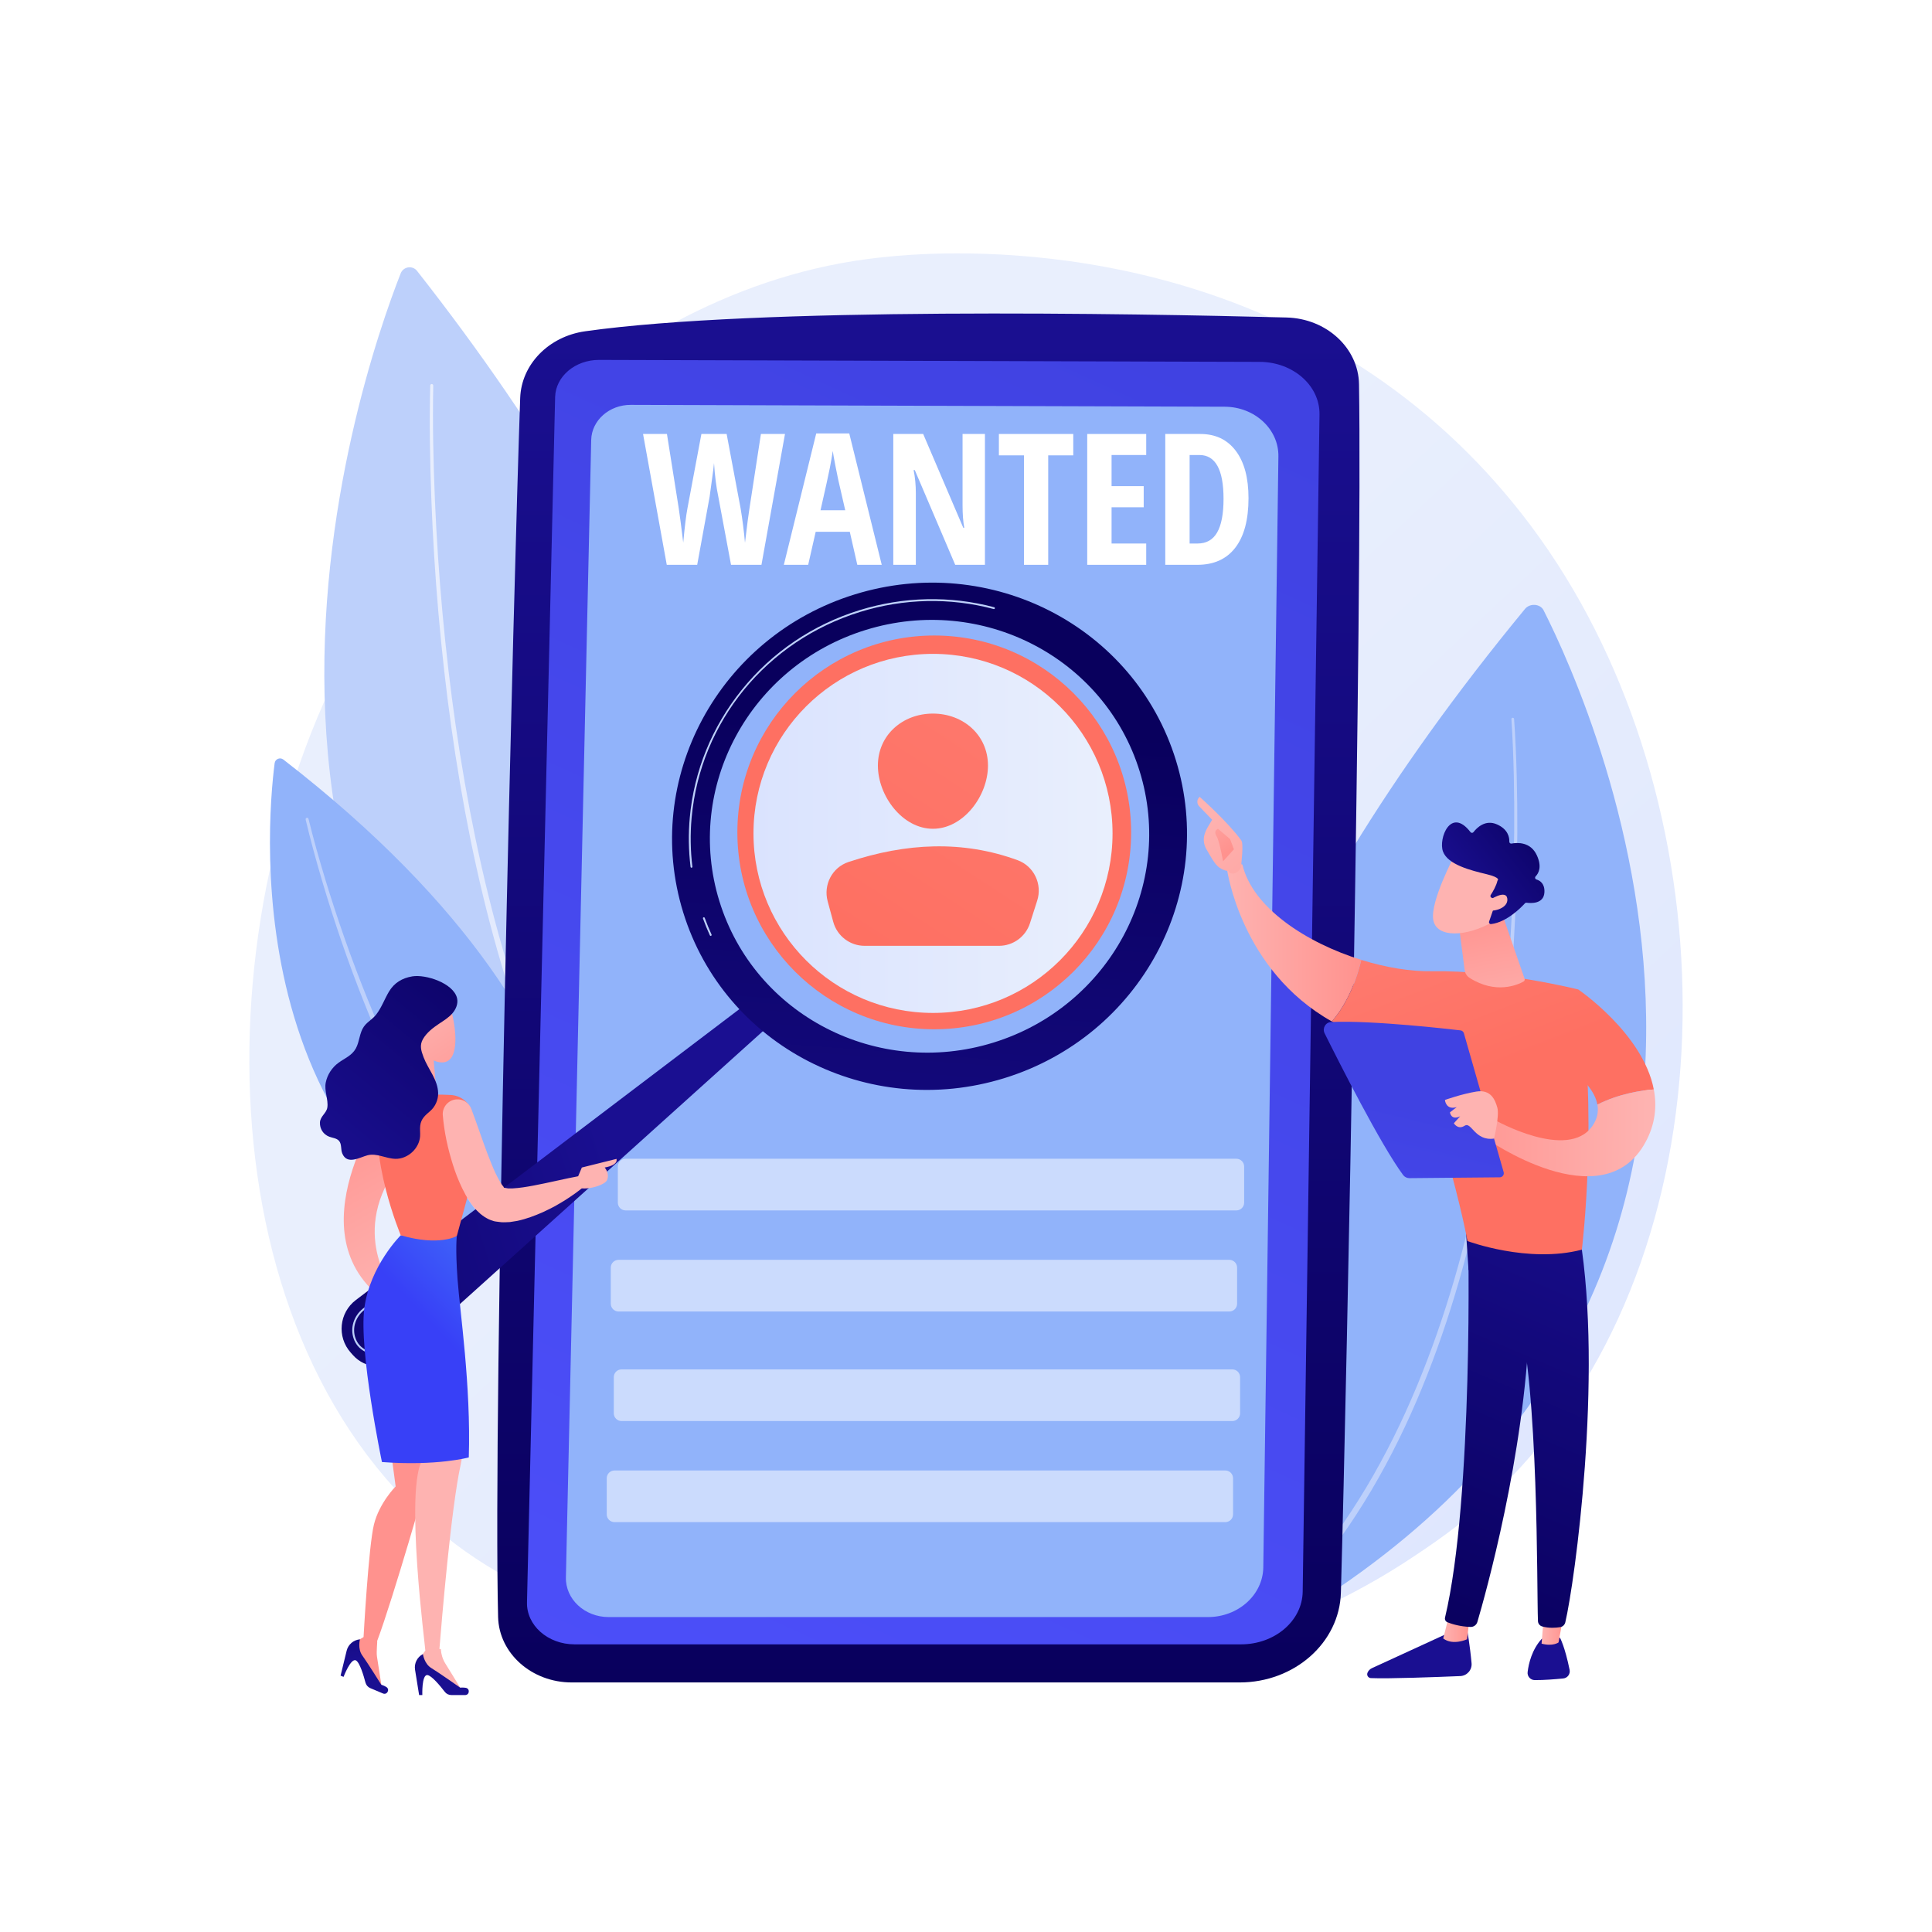 <?xml version="1.0" encoding="utf-8"?>
<!-- Generator: Adobe Illustrator 27.5.0, SVG Export Plug-In . SVG Version: 6.00 Build 0)  -->
<svg version="1.1" xmlns="http://www.w3.org/2000/svg" xmlns:xlink="http://www.w3.org/1999/xlink" x="0px" y="0px"
	 viewBox="0 0 3710 3710" style="enable-background:new 0 0 3710 3710;" xml:space="preserve">
<g id="Background">
	<g>
		<g>
			<rect style="fill:#FFFFFF;" width="3710" height="3710"/>
		</g>
	</g>
</g>
<g id="Illustration">
	<g>
		<linearGradient id="SVGID_1_" gradientUnits="userSpaceOnUse" x1="3482.744" y1="3667.439" x2="1542.038" y2="1601.527">
			<stop  offset="0" style="stop-color:#DAE3FE"/>
			<stop  offset="1" style="stop-color:#E9EFFD"/>
		</linearGradient>
		<path style="fill:url(#SVGID_1_);" d="M2900.049,2838.604c-71.643,73.847-135.746,117.257-184.826,150.028
			c-478.667,319.61-1025.836,227.491-1195.006,196.005c-272.937-50.799-503.333-86.636-701.284-265.477
			c-449.806-406.382-427.928-1254.124-84.221-1779.263c40.753-62.267,383.939-570.975,932.292-642.656
			c13.412-1.753,23.419-2.752,32.184-3.68c84.829-8.982,610.497-56.384,1039.127,302.722
			c61.356,51.404,160.096,144.124,251.66,285.538C3324.773,1598.892,3325.834,2399.721,2900.049,2838.604z"/>
		<g>
			<path style="fill:#91B3FA;" d="M2964.13,1171.886c97.35,192.162,610.614,1331.808-548.309,1972.182
				c0,0-562.827-669.311,512.67-1974.799C2937.899,1157.849,2957.77,1159.332,2964.13,1171.886z"/>
			<path style="fill:#BDD0FB;" d="M2907.493,1380.663c2.625,36.287,4.021,72.54,5.026,108.842c0.958,36.294,1.309,72.6,1.16,108.903
				c-0.281,72.609-2.71,145.208-7.124,217.689c-8.992,144.934-26.014,289.514-54.01,432.139
				c-28.055,142.517-66.911,283.36-122.316,418.008c-27.674,67.286-59.699,132.881-96.77,195.607
				c-18.667,31.276-38.309,62.008-59.601,91.609c-21.325,29.57-43.936,58.222-67.888,85.753c-2.204,2.534-6.045,2.8-8.579,0.595
				c-2.533-2.204-2.801-6.045-0.596-8.579l0.016-0.017l0.037-0.042c23.782-27.118,46.264-55.371,67.494-84.557
				c21.197-29.221,40.783-59.593,59.417-90.529c37.008-62.05,69.077-127.052,96.854-193.827
				c55.617-133.624,94.903-273.745,123.44-415.706c28.483-142.071,46.054-286.262,55.611-430.892
				c4.696-72.33,7.414-144.798,7.986-217.289c0.296-36.244,0.089-72.493-0.72-108.729c-0.856-36.22-2.109-72.49-4.574-108.577
				l-0.003-0.041c-0.097-1.42,0.975-2.649,2.394-2.745C2906.168,1378.182,2907.396,1379.244,2907.493,1380.663z"/>
		</g>
		<g>
			<g>
				<path style="fill:#BDD0FB;" d="M769.411,524.951C690.1,726.859,276.537,1920.698,1327.108,2510.009
					c0,0,474.586-715.861-526.2-1989.74C792.152,509.124,774.593,511.759,769.411,524.951z"/>
				
					<linearGradient id="SVGID_00000162350210609510532250000008638318464661306761_" gradientUnits="userSpaceOnUse" x1="1751.755" y1="2761.74" x2="486.253" y2="649.717" gradientTransform="matrix(0.997 0.078 -0.078 0.997 210.305 136.724)">
					<stop  offset="0" style="stop-color:#DAE3FE"/>
					<stop  offset="1" style="stop-color:#E9EFFD"/>
				</linearGradient>
				<path style="fill:url(#SVGID_00000162350210609510532250000008638318464661306761_);" d="M831.975,740.469
					c-1.455,72.799,0.128,145.777,3.153,218.596c3.087,72.837,7.933,145.599,14.585,218.19
					c13.359,145.157,33.586,289.75,63.222,432.419c29.778,142.559,68.781,283.464,122.662,418.658
					c13.356,33.83,27.996,67.13,43.468,100.011c15.429,32.908,32.116,65.21,50.005,96.807
					c35.525,63.337,76.519,123.571,123.04,179.133l0.039,0.046c2.423,2.893,2.041,7.203-0.852,9.626
					c-2.894,2.422-7.203,2.041-9.626-0.852l-0.019-0.025c-46.914-56.54-88.075-117.645-123.638-181.717
					c-17.909-31.969-34.586-64.613-49.98-97.833c-15.438-33.196-30.025-66.788-43.309-100.882
					c-53.593-136.259-92.09-277.888-121.318-421.011c-29.08-143.232-48.692-288.219-61.421-433.692
					c-6.337-72.748-10.863-145.645-13.626-218.608c-2.701-72.973-3.961-145.963-2.172-219.053c0.039-1.597,1.366-2.862,2.965-2.822
					c1.598,0.039,2.862,1.367,2.823,2.964L831.975,740.469z"/>
			</g>
			<g>
				<path style="fill:#91B3FA;" d="M527.392,1465.492c-15.766,122.424-78.423,838.607,583.071,1018.121
					c0,0,162.622-460.872-566.339-1025.073C537.747,1453.604,528.422,1457.494,527.392,1465.492z"/>
				<path style="fill:#BDD0FB;" d="M592.471,1572.569c9.587,39.357,20.764,78.446,32.518,117.279
					c11.832,38.827,24.538,77.387,38.024,115.663c13.459,38.287,27.878,76.232,43.12,113.828
					c15.307,37.567,31.244,74.884,48.552,111.557c34.372,73.431,72.837,145,117.153,212.747c5.345,8.596,11.326,16.76,16.975,25.148
					l8.587,12.503c2.858,4.171,5.959,8.164,8.926,12.255c6.038,8.104,11.904,16.341,18.078,24.335l18.855,23.718
					c25.686,31.157,53.083,60.856,82.595,88.271l0.066,0.062c2.709,2.516,2.866,6.751,0.349,9.461
					c-2.516,2.709-6.752,2.865-9.461,0.349l-0.039-0.035c-29.842-28.158-57.403-58.526-83.161-90.281l-18.889-24.151
					c-6.179-8.135-12.042-16.501-18.078-24.738c-2.965-4.156-6.065-8.22-8.918-12.452l-8.57-12.688
					c-5.635-8.509-11.605-16.802-16.926-25.509c-44.149-68.674-82.25-140.959-116.193-214.99
					c-17.094-36.973-32.794-74.559-47.855-112.374c-14.995-37.844-29.154-76.016-42.347-114.512
					c-13.218-38.489-25.648-77.242-37.201-116.256c-11.481-39.047-22.353-78.225-31.69-117.917c-0.359-1.524,0.586-3.051,2.11-3.409
					c1.517-0.357,3.036,0.576,3.404,2.088L592.471,1572.569z"/>
			</g>
		</g>
		<g>
			<g>
				<g>
					
						<linearGradient id="SVGID_00000055690929206808063670000014574078080464973476_" gradientUnits="userSpaceOnUse" x1="-1787.639" y1="6038.55" x2="841.116" y2="6038.55" gradientTransform="matrix(0 -1 1 0 -4255.771 1443.149)">
						<stop  offset="0" style="stop-color:#09005D"/>
						<stop  offset="1" style="stop-color:#1A0F91"/>
					</linearGradient>
					<path style="fill:url(#SVGID_00000055690929206808063670000014574078080464973476_);" d="M1097.913,3230.788h1282.491
						c105.502,0,191.777-76.431,194.497-172.312c12.079-425.852,41.368-1915.276,34.794-2320.659
						c-1.129-69.675-62.46-126.117-139.077-128.128c-297.94-7.817-1014.386-20.512-1347.004,26.47
						c-70.046,9.894-122.424,63.644-124.69,128.055c-12.556,356.81-52.425,1935.698-42.415,2340.891
						C958.234,3174.988,1021.025,3230.788,1097.913,3230.788z"/>
					
						<linearGradient id="SVGID_00000055682828566874156700000015920278960409852321_" gradientUnits="userSpaceOnUse" x1="2330.22" y1="715.196" x2="867.833" y2="3919.146">
						<stop  offset="0" style="stop-color:#4042E2"/>
						<stop  offset="1" style="stop-color:#4F52FF"/>
					</linearGradient>
					<path style="fill:url(#SVGID_00000055682828566874156700000015920278960409852321_);" d="M1103.259,3157.63h1279.885
						c64.704,0,117.425-44.952,118.393-100.945l32.269-2260.547c0.959-55.513-50.645-101.017-114.793-101.224l-1268.45-3.782
						c-45.867-0.148-83.45,31.478-84.566,71.164l-54.024,2314.381C1010.725,3121.064,1051.959,3157.63,1103.259,3157.63z"/>
					<path style="fill:#91B3FA;" d="M1168.774,3105.249h1150.672c58.171,0,105.57-42.424,106.44-95.268l29.011-2133.427
						c0.862-52.392-45.532-95.336-103.204-95.531l-1140.391-3.569c-41.237-0.14-75.025,29.708-76.028,67.162l-48.57,2184.234
						C1085.582,3070.74,1122.653,3105.249,1168.774,3105.249z"/>
				</g>
			</g>
			<g>
				
					<linearGradient id="SVGID_00000124158727031202803420000000634746820740722565_" gradientUnits="userSpaceOnUse" x1="3023.512" y1="110.918" x2="2485.089" y2="762.343">
					<stop  offset="0" style="stop-color:#FF928E"/>
					<stop  offset="1" style="stop-color:#FE7062"/>
				</linearGradient>
				
					<circle style="fill:url(#SVGID_00000124158727031202803420000000634746820740722565_);" cx="1794.039" cy="1598.427" r="378.076"/>
				
					<linearGradient id="SVGID_00000016788875774737584540000001726996979207749017_" gradientUnits="userSpaceOnUse" x1="1446.897" y1="1600.367" x2="2136.411" y2="1600.367">
					<stop  offset="0" style="stop-color:#DAE3FE"/>
					<stop  offset="1" style="stop-color:#E9EFFD"/>
				</linearGradient>
				
					<circle style="fill:url(#SVGID_00000016788875774737584540000001726996979207749017_);" cx="1791.654" cy="1600.366" r="344.757"/>
				
					<linearGradient id="SVGID_00000168081382548047648440000009634320428272932491_" gradientUnits="userSpaceOnUse" x1="2781.405" y1="-44.626" x2="1598.2" y2="1770.068">
					<stop  offset="0" style="stop-color:#FF928E"/>
					<stop  offset="1" style="stop-color:#FE7062"/>
				</linearGradient>
				<path style="fill:url(#SVGID_00000168081382548047648440000009634320428272932491_);" d="M1897.207,1470.094
					c0,58.376-47.323,121.397-105.699,121.397c-58.376,0-105.699-63.021-105.699-121.397c0-58.376,47.323-99.791,105.699-99.791
					C1849.884,1370.303,1897.207,1411.718,1897.207,1470.094z"/>
				
					<linearGradient id="SVGID_00000117649508682685867190000011709335422540474266_" gradientUnits="userSpaceOnUse" x1="2895.263" y1="29.612" x2="1712.059" y2="1844.304">
					<stop  offset="0" style="stop-color:#FF928E"/>
					<stop  offset="1" style="stop-color:#FE7062"/>
				</linearGradient>
				<path style="fill:url(#SVGID_00000117649508682685867190000011709335422540474266_);" d="M1660.335,1816.244h258.03
					c27.162,0,51.21-17.555,59.486-43.425l13.885-43.397c10.166-31.775-6.362-66.177-37.695-77.633
					c-105.009-38.394-213.591-33.468-324.822,3.543c-31.161,10.368-48.453,43.7-39.855,75.395l10.691,39.412
					C1607.438,1797.352,1632.138,1816.244,1660.335,1816.244z"/>
			</g>
			<g>
				<path style="fill:#FFFFFF;" d="M1462.215,1084.622h-58.429l-24.577-131.646c-3.785-17.988-6.478-39.241-8.082-63.762
					l-1.373,12.717l-7.046,51.73l-23.889,130.961h-58.436l-45.544-251.264h45.888l22.516,141.786
					c2.175,14.21,5.099,36.495,8.767,66.855c2.863-30.705,5.557-52.646,8.075-65.823l26.81-142.818h48.465l26.813,142.818
					c3.551,21.198,6.358,43.252,8.423,66.167c4.009-33.914,6.93-56.313,8.763-67.199l21.828-141.786h46.229L1462.215,1084.622z"/>
				<path style="fill:#FFFFFF;" d="M1646.282,1084.622l-14.434-63.418h-65.482l-14.437,63.418h-46.748l62.214-252.296h63.421
					l62.383,252.296H1646.282z M1623.082,979.785l-13.408-58.433c-0.802-3.551-2.606-12.46-5.414-26.725
					c-2.808-14.265-4.495-23.804-5.07-28.614c-1.487,9.854-3.379,20.708-5.67,32.568c-2.295,11.857-8.247,38.926-17.874,81.204
					H1623.082z"/>
				<path style="fill:#FFFFFF;" d="M1891.36,1084.622h-57.06l-77.68-182.003h-2.236c2.863,13.866,4.297,28.76,4.297,44.684v137.32
					h-43.311V833.358h57.401l76.995,180.111h1.892c-2.178-12.029-3.265-26.349-3.265-42.964V833.358h42.967V1084.622z"/>
				<path style="fill:#FFFFFF;" d="M2012.867,1084.622h-46.573V874.432h-48.124v-41.075h142.821v41.075h-48.124V1084.622z"/>
				<path style="fill:#FFFFFF;" d="M2201.056,1084.622H2087.8V833.358h113.256v40.386h-66.511v59.809h61.701v40.562h-61.701v69.604
					h66.511V1084.622z"/>
				<path style="fill:#FFFFFF;" d="M2397.497,956.585c0,41.477-8.452,73.184-25.352,95.125
					c-16.897,21.941-41.217,32.911-72.954,32.911h-61.529V833.358h67.199c29.218,0,51.961,10.802,68.231,32.396
					C2389.36,887.354,2397.497,917.63,2397.497,956.585z M2349.548,957.958c0-56.138-15.469-84.213-46.404-84.213h-18.731v169.975
					h15.122c17.069,0,29.672-7.134,37.809-21.399C2345.478,1008.055,2349.548,986.604,2349.548,957.958z"/>
			</g>
			<path style="opacity:0.53;fill:#FFFFFF;" d="M2374.195,2324.327H1201.338c-8.24,0-14.92-6.68-14.92-14.92v-69.337
				c0-8.24,6.68-14.92,14.92-14.92h1172.857c8.24,0,14.92,6.68,14.92,14.92v69.337
				C2389.115,2317.647,2382.435,2324.327,2374.195,2324.327z"/>
			<path style="opacity:0.53;fill:#FFFFFF;" d="M2360.668,2518.438H1187.811c-8.24,0-14.92-6.68-14.92-14.92v-69.337
				c0-8.24,6.68-14.92,14.92-14.92h1172.857c8.24,0,14.92,6.68,14.92,14.92v69.337
				C2375.588,2511.759,2368.908,2518.438,2360.668,2518.438z"/>
			<path style="opacity:0.53;fill:#FFFFFF;" d="M2366.42,2728.815H1193.563c-8.24,0-14.92-6.68-14.92-14.92v-69.337
				c0-8.24,6.68-14.92,14.92-14.92H2366.42c8.24,0,14.92,6.68,14.92,14.92v69.337
				C2381.34,2722.135,2374.66,2728.815,2366.42,2728.815z"/>
			<path style="opacity:0.53;fill:#FFFFFF;" d="M2352.893,2922.927H1180.036c-8.24,0-14.92-6.68-14.92-14.92v-69.337
				c0-8.24,6.68-14.92,14.92-14.92h1172.857c8.24,0,14.92,6.68,14.92,14.92v69.337
				C2367.813,2916.247,2361.133,2922.927,2352.893,2922.927z"/>
		</g>
		<g>
			<g>
				
					<linearGradient id="SVGID_00000075873099808007697100000007654758717820346289_" gradientUnits="userSpaceOnUse" x1="1751.361" y1="2256.152" x2="2720.788" y2="2256.152" gradientTransform="matrix(0.955 -0.295 0.295 0.955 -2077.649 888.755)">
					<stop  offset="0" style="stop-color:#09005D"/>
					<stop  offset="1" style="stop-color:#1A0F91"/>
				</linearGradient>
				<path style="fill:url(#SVGID_00000075873099808007697100000007654758717820346289_);" d="M1447.482,1916.802l-764.188,579.67
					c-32.051,24.311-36.598,70.771-9.87,100.837l4.389,4.936c23.649,26.6,64.432,28.864,90.878,5.045l716.512-645.332
					L1447.482,1916.802z"/>
				
					<linearGradient id="SVGID_00000107562184683887163490000004968380970891921076_" gradientUnits="userSpaceOnUse" x1="1688.871" y1="1305.459" x2="1688.871" y2="2587.8" gradientTransform="matrix(0.997 0.074 -0.074 0.997 214.043 -42.666)">
					<stop  offset="0" style="stop-color:#09005D"/>
					<stop  offset="1" style="stop-color:#1A0F91"/>
				</linearGradient>
				<path style="fill:url(#SVGID_00000107562184683887163490000004968380970891921076_);" d="M1641.362,1141.428
					c-261.229,80.776-408.696,354.208-329.378,610.724c79.319,256.518,355.388,398.982,616.617,318.206
					c261.229-80.777,408.698-354.205,329.378-610.724C2178.661,1203.119,1902.592,1060.651,1641.362,1141.428z M1907.504,2002.129
					c-222.854,68.911-458.371-52.626-526.038-271.463c-67.668-218.835,58.138-452.1,280.993-521.01
					c222.856-68.911,458.372,52.627,526.04,271.462C2256.167,1699.956,2130.361,1933.218,1907.504,2002.129z"/>
				<g>
					<path style="fill:#BDD0FB;" d="M1364.877,1797.167c-0.719,0.049-1.428-0.346-1.744-1.04
						c-4.793-10.542-9.231-21.402-13.193-32.28c-0.337-0.926,0.14-1.947,1.066-2.285c0.93-0.339,1.948,0.143,2.285,1.066
						c3.929,10.793,8.332,21.565,13.088,32.022c0.407,0.897,0.011,1.954-0.885,2.36
						C1365.293,1797.104,1365.086,1797.153,1364.877,1797.167z M1327.96,1666.291c-0.938,0.064-1.773-0.618-1.888-1.561
						c-3.866-31.416-4.363-63.341-1.481-94.892c8.161-89.344,42.61-174.016,99.621-244.86
						c58.37-72.535,136.691-125.552,226.498-153.322c84.459-26.113,173.824-28.042,258.423-5.568
						c0.953,0.253,1.518,1.23,1.267,2.181c-0.251,0.952-1.23,1.525-2.181,1.267c-83.956-22.303-172.633-20.391-256.458,5.529
						c-179.743,55.581-306.771,210.665-323.62,395.098c-2.859,31.299-2.365,62.97,1.468,94.133c0.121,0.978-0.573,1.868-1.551,1.987
						C1328.026,1666.286,1327.994,1666.289,1327.96,1666.291z"/>
				</g>
				<path style="fill:#BDD0FB;" d="M734.428,2603.023c-0.059,0.004-0.12,0.005-0.181,0.002
					c-29.203-0.96-47.693-11.758-54.957-32.089c-7.312-20.461-0.22-43.752,17.649-57.957l90.924-72.286
					c0.764-0.624,1.888-0.484,2.504,0.283c0.613,0.771,0.485,1.894-0.287,2.504l-90.924,72.286
					c-16.671,13.258-23.306,34.947-16.51,53.971c6.724,18.815,24.124,28.818,51.718,29.727c0.985,0.031,1.756,0.854,1.724,1.841
					C736.056,2602.225,735.33,2602.962,734.428,2603.023z"/>
				<path style="fill:#FFFFFF;" d="M817.112,2421.591c-0.565,0.038-1.139-0.191-1.518-0.668c-0.613-0.771-0.485-1.894,0.287-2.504
					l11.784-9.37c0.767-0.625,1.89-0.488,2.504,0.283c0.613,0.771,0.485,1.894-0.287,2.504l-11.784,9.37
					C817.805,2421.443,817.46,2421.568,817.112,2421.591z"/>
			</g>
			<g>
				
					<linearGradient id="SVGID_00000145759034541781745900000002038270211078779829_" gradientUnits="userSpaceOnUse" x1="918.82" y1="2883.492" x2="1347.543" y2="2679.1">
					<stop  offset="0" style="stop-color:#FF928E"/>
					<stop  offset="1" style="stop-color:#FEB3B1"/>
				</linearGradient>
				<path style="fill:url(#SVGID_00000145759034541781745900000002038270211078779829_);" d="M822.18,2677.519l-83.24,20.81
					l20.809,156.076c0,0-31.215,31.216-41.619,72.836c-10.405,41.62-19.999,216.377-19.999,216.377l-19.751,11.941l-2.403,9.968
					l57.464,77.264l-9.529-61.495c-1.513-9.762,1.108-29.56,0.283-29.975c31.216-83.241,97.986-317.726,97.986-317.726V2677.519z"/>
				
					<linearGradient id="SVGID_00000127033686008245952210000016708859185875940019_" gradientUnits="userSpaceOnUse" x1="1500.791" y1="2420.588" x2="1072.065" y2="2739.64">
					<stop  offset="0" style="stop-color:#FF928E"/>
					<stop  offset="1" style="stop-color:#FEB3B1"/>
				</linearGradient>
				<path style="fill:url(#SVGID_00000127033686008245952210000016708859185875940019_);" d="M846.502,3166.596
					c-0.901-0.015-1.786,0.057-2.692,0.001c4.022-50.182,22.406-271.035,40.8-353.813c20.81-93.646-31.215-280.937-31.215-280.937
					l-93.647,93.646l52.026,176.886c-35.653,53.478,5.815,366.663,4.922,366.528l0.057,0.696l-13.575,18.666l1.651,10.119
					l82.928,48.936l-32.63-52.988C849.948,3185.924,847.086,3176.388,846.502,3166.596z"/>
				
					<linearGradient id="SVGID_00000026863382183327291370000000298664367933905304_" gradientUnits="userSpaceOnUse" x1="634.433" y1="2138.01" x2="813.384" y2="2456.436">
					<stop  offset="0" style="stop-color:#FF928E"/>
					<stop  offset="1" style="stop-color:#FEB3B1"/>
				</linearGradient>
				<path style="fill:url(#SVGID_00000026863382183327291370000000298664367933905304_);" d="M741.171,2116.523
					c0,0-182.33,253,0,382.72l18.577-16.561c0,0-90.521-106.719,0-237.36L741.171,2116.523z"/>
				
					<linearGradient id="SVGID_00000067199429425442354710000017954844612663709840_" gradientUnits="userSpaceOnUse" x1="-515.232" y1="3062.193" x2="-602.398" y2="3209.705" gradientTransform="matrix(-1 0 0 1 226.047 0)">
					<stop  offset="0" style="stop-color:#09005D"/>
					<stop  offset="1" style="stop-color:#1A0F91"/>
				</linearGradient>
				<path style="fill:url(#SVGID_00000067199429425442354710000017954844612663709840_);" d="M893.22,3255h-26.465
					c-4.954,0-9.625-2.274-12.647-6.2c-8.249-10.72-25.342-31.635-33.516-32.181c-11.003-0.735-9.595,38.381-9.595,38.381h-6.168
					l-7.812-48.606c-1.965-12.229,4.116-24.345,15.098-30.074l0,0c0,0,2.515,18.6,16.153,26.827
					c13.638,8.228,55.496,37.692,55.496,37.692s5.128-0.731,10.756,0.286C902.871,3242.635,901.705,3255,893.22,3255z"/>
				
					<linearGradient id="SVGID_00000156590099033751173160000015807037747105015215_" gradientUnits="userSpaceOnUse" x1="-2082.321" y1="2429.432" x2="-2169.483" y2="2576.936" gradientTransform="matrix(-0.922 -0.388 -0.388 0.922 -307.138 -31.631)">
					<stop  offset="0" style="stop-color:#09005D"/>
					<stop  offset="1" style="stop-color:#1A0F91"/>
				</linearGradient>
				<path style="fill:url(#SVGID_00000156590099033751173160000015807037747105015215_);" d="M735.497,3251.984l-24.393-10.262
					c-4.565-1.921-7.99-5.829-9.253-10.619c-3.448-13.08-11.093-38.987-18.415-42.66c-9.856-4.944-23.728,31.657-23.728,31.657
					l-5.685-2.392l11.647-47.832c2.93-12.035,13.234-20.844,25.578-21.867l0,0c0,0-4.894,18.12,4.486,30.993
					c9.38,12.871,36.539,56.263,36.539,56.263s5.009,1.314,9.804,4.434C749.189,3244.328,743.319,3255.274,735.497,3251.984z"/>
				
					<linearGradient id="SVGID_00000039823088119798079260000013613549079212532387_" gradientUnits="userSpaceOnUse" x1="1358.319" y1="2089.504" x2="853.111" y2="2568.122">
					<stop  offset="0" style="stop-color:#53D8FF"/>
					<stop  offset="1" style="stop-color:#3840F7"/>
				</linearGradient>
				<path style="fill:url(#SVGID_00000039823088119798079260000013613549079212532387_);" d="M877.243,2373.766
					c0,0-3.061,22.214,1.423,83.283c4.484,61.069,25.915,204.448,21.552,341.63c0,0-60.926,16.816-166.778,8.851
					c0,0-44.673-214.183-33.789-295.607c10.882-81.425,69.916-139.839,69.916-139.839L877.243,2373.766z"/>
				
					<linearGradient id="SVGID_00000083794714417875924430000009298973493912937112_" gradientUnits="userSpaceOnUse" x1="968.479" y1="1903.92" x2="713.211" y2="2143.398">
					<stop  offset="0" style="stop-color:#FF928E"/>
					<stop  offset="1" style="stop-color:#FEB3B1"/>
				</linearGradient>
				<polygon style="fill:url(#SVGID_00000083794714417875924430000009298973493912937112_);" points="832.224,2028.962 
					839.671,2116.523 768.923,2116.523 786.515,1982.867 				"/>
				
					<linearGradient id="SVGID_00000167387824400450306990000004984147492100489092_" gradientUnits="userSpaceOnUse" x1="1486.425" y1="1290.831" x2="898.154" y2="2113.413">
					<stop  offset="0" style="stop-color:#FF928E"/>
					<stop  offset="1" style="stop-color:#FE7062"/>
				</linearGradient>
				<path style="fill:url(#SVGID_00000167387824400450306990000004984147492100489092_);" d="M747.966,2104.416
					c24.417-1.347,79.006-3.839,117.681-1.731c20.361,1.109,37.418,15.718,41.583,35.68l9.432,45.203
					c3.514,16.836,2.989,34.266-1.532,50.861l-37.886,139.075c0,0-33.698,20.25-107.676-1.42c0,0-64.968-154.926-38.375-254.032
					C733.258,2110.355,740.008,2104.854,747.966,2104.416z"/>
				
					<linearGradient id="SVGID_00000052095345973822274480000012667011190979557522_" gradientUnits="userSpaceOnUse" x1="1234.61" y1="1824.772" x2="1092.802" y2="2041.915">
					<stop  offset="0" style="stop-color:#FF928E"/>
					<stop  offset="1" style="stop-color:#FEB3B1"/>
				</linearGradient>
				<path style="fill:url(#SVGID_00000052095345973822274480000012667011190979557522_);" d="M905.381,2130.256
					c10.42,27.451,19.832,56.236,29.944,83.194c5.142,13.493,10.357,26.72,15.936,38.867c2.822,6.05,5.922,11.609,8.767,16.649
					c2.849,4.989,6.056,9.139,7.727,11.05c0.327,0.283-0.77,0.5-1.137,0.518c-0.221,0.028,7.045,1.192,9.274,1.565l8.709-0.052
					c12.483-0.642,26.621-2.843,40.802-5.598c28.604-5.334,58.344-12.822,88.881-18.487l0.234-0.043
					c5.842-1.084,11.458,2.775,12.543,8.617c0.714,3.854-0.736,7.618-3.47,10.04c-12.312,10.838-25.364,19.741-38.902,28.408
					c-6.814,4.167-13.747,8.251-20.795,12.173c-7.187,3.663-14.393,7.355-21.878,10.769c-15.07,6.567-30.639,12.615-48.572,16.501
					c-4.714,0.788-9.365,1.615-14.215,2.265c-5.439,0.189-10.378,0.671-16.319,0.327c-3.155-0.312-6.325-0.699-9.486-1.16
					c-1.686-0.297-2.925-0.329-4.967-0.892c-2.167-0.65-4.329-1.378-6.46-2.178c-4.454-1.598-7.332-3.533-10.95-5.545
					c-3.004-1.98-5.744-4.052-8.399-6.175c-9.806-8.352-15.893-16.64-21.259-24.598c-5.351-7.951-9.593-15.916-13.4-23.725
					c-7.638-15.594-13.601-31.045-18.44-46.604c-9.806-31.179-16.451-61.822-19.255-94.37c-1.343-15.59,10.207-29.317,25.798-30.66
					c12.903-1.112,24.531,6.609,28.916,18.143L905.381,2130.256z"/>
				
					<linearGradient id="SVGID_00000142167704366168170100000002416826575580703872_" gradientUnits="userSpaceOnUse" x1="1365.916" y1="1910.523" x2="1224.109" y2="2127.666">
					<stop  offset="0" style="stop-color:#FF928E"/>
					<stop  offset="1" style="stop-color:#FEB3B1"/>
				</linearGradient>
				<path style="fill:url(#SVGID_00000142167704366168170100000002416826575580703872_);" d="M1104.671,2271.952l12.625-29.968
					l66.447-16.557c0,0,5.316,11.518-22.592,16.557c0,0,9.968,11.019,4.652,23.976
					C1160.487,2278.917,1104.006,2291.898,1104.671,2271.952z"/>
				
					<linearGradient id="SVGID_00000036961311502074981180000001590269789813009812_" gradientUnits="userSpaceOnUse" x1="936.147" y1="2121.886" x2="798.665" y2="1920.852">
					<stop  offset="0" style="stop-color:#FF928E"/>
					<stop  offset="1" style="stop-color:#FEB3B1"/>
				</linearGradient>
				<path style="fill:url(#SVGID_00000036961311502074981180000001590269789813009812_);" d="M862.179,1927.839
					c2.526,1.49,22.43,71.69,5.751,101.123c-16.679,29.432-67.613-3.535-81.416-46.095
					C772.711,1940.306,794.888,1888.154,862.179,1927.839z"/>
				
					<linearGradient id="SVGID_00000041992784905657683240000015555670836677503148_" gradientUnits="userSpaceOnUse" x1="997.714" y1="1781.487" x2="618.808" y2="2240.163">
					<stop  offset="0" style="stop-color:#09005D"/>
					<stop  offset="1" style="stop-color:#1A0F91"/>
				</linearGradient>
				<path style="fill:url(#SVGID_00000041992784905657683240000015555670836677503148_);" d="M713.486,1957.166
					c-5.184,4.387-10.653,8.502-14.587,14c-8.731,12.204-8.33,28.855-15.533,42.019c-7.607,13.902-21.422,18.899-33.442,27.711
					c-12.34,9.046-21.347,22.751-24.356,37.786c-3.29,16.439,5.281,32.616,3.021,47.962c-1.642,11.148-13.766,16.926-14.21,28.978
					c-0.446,12.112,6.48,22.904,17.89,27.186c6.486,2.434,14.324,2.792,18.823,8.061c5.423,6.352,2.957,16.233,6.119,23.965
					c9.367,22.898,33.399,7.537,48.603,3.606c17.529-4.532,35.29,6.401,53.39,6.853c23.692,0.591,45.968-19.769,47.505-43.418
					c0.439-6.755-0.6-13.572,0.231-20.291c1.675-13.539,9.727-19.841,19.177-28.062c9.811-8.536,15.557-21.556,15.249-34.558
					c-0.611-25.844-19.336-45.838-28.081-69.021c-4.674-12.393-7.929-22.837-1.002-34.744c7.161-12.309,19.116-21.482,30.762-29.266
					c8.934-5.972,18.286-11.636,25.4-19.691c7.114-8.055,11.756-19.161,9.202-29.599c-7.022-28.691-59.985-46.01-85.936-41.715
					c-19.391,3.21-34.679,12.361-44.785,29.282c-8.4,14.064-14.705,31.787-24.973,44.617
					C719.473,1951.922,716.529,1954.591,713.486,1957.166z"/>
			</g>
		</g>
		<g>
			
				<linearGradient id="SVGID_00000045578077433290151930000009576904892501697714_" gradientUnits="userSpaceOnUse" x1="1302.205" y1="225.815" x2="1212.472" y2="853.946" gradientTransform="matrix(-1 0 0 1 3602.786 0)">
				<stop  offset="0" style="stop-color:#09005D"/>
				<stop  offset="1" style="stop-color:#1A0F91"/>
			</linearGradient>
			<path style="fill:url(#SVGID_00000045578077433290151930000009576904892501697714_);" d="M2817.066,3127.6
				c0,0,5.888,33.332,8.775,66.327c1.128,12.896-8.813,24.092-21.746,24.631c-43.939,1.83-137.928,5.388-171.655,3.884
				c-5.069-0.226-8.384-5.417-6.508-10.132l0,0c1.572-3.951,4.605-7.146,8.468-8.922l155.252-71.354L2817.066,3127.6z"/>
			
				<linearGradient id="SVGID_00000015329955166206230120000015246900082361827992_" gradientUnits="userSpaceOnUse" x1="780.896" y1="3127.463" x2="831.396" y2="3127.463" gradientTransform="matrix(-1 0 0 1 3602.786 0)">
				<stop  offset="0" style="stop-color:#FF928E"/>
				<stop  offset="1" style="stop-color:#FEB3B1"/>
			</linearGradient>
			<path style="fill:url(#SVGID_00000015329955166206230120000015246900082361827992_);" d="M2821.89,3108.016l-4.731,39.87
				c0,0-27.195,12.66-45.768-1.596l11.263-44.43L2821.89,3108.016z"/>
			
				<linearGradient id="SVGID_00000075859098900553305420000006058186649841979829_" gradientUnits="userSpaceOnUse" x1="2666.408" y1="3115.518" x2="3063.61" y2="2182.289">
				<stop  offset="0" style="stop-color:#09005D"/>
				<stop  offset="1" style="stop-color:#1A0F91"/>
			</linearGradient>
			<path style="fill:url(#SVGID_00000075859098900553305420000006058186649841979829_);" d="M2818.335,2358.46
				c2.043,10.412,10.968,519.565-43.458,747.734c-0.888,3.724,1,7.561,4.543,9.008c8.348,3.411,24.713,8.349,44.324,9.008
				c6.073,0.205,11.519-3.743,13.232-9.573c15.557-52.938,90.104-318.177,99.829-571.551c10.866-283.12,0-9.64,0-9.64
				l-6.374-175.008L2818.335,2358.46z"/>
			
				<linearGradient id="SVGID_00000073683254096691405100000015546229019392082874_" gradientUnits="userSpaceOnUse" x1="1060.288" y1="191.25" x2="970.555" y2="819.382" gradientTransform="matrix(-1 0 0 1 3602.786 0)">
				<stop  offset="0" style="stop-color:#09005D"/>
				<stop  offset="1" style="stop-color:#1A0F91"/>
			</linearGradient>
			<path style="fill:url(#SVGID_00000073683254096691405100000015546229019392082874_);" d="M2995.658,3144.99
				c0,0,9.372,16.827,18.445,61.541c1.639,8.075-4.003,15.803-12.203,16.61c-14.509,1.426-36.844,3.261-54.736,3.138
				c-8.248-0.056-14.685-7.238-13.691-15.427c1.981-16.321,8.156-43.098,27.229-63.969L2995.658,3144.99z"/>
			
				<linearGradient id="SVGID_00000145751774517073644500000003606338421294423984_" gradientUnits="userSpaceOnUse" x1="598.897" y1="3124.874" x2="642.498" y2="3124.874" gradientTransform="matrix(-1 0 0 1 3602.786 0)">
				<stop  offset="0" style="stop-color:#FF928E"/>
				<stop  offset="1" style="stop-color:#FEB3B1"/>
			</linearGradient>
			<path style="fill:url(#SVGID_00000145751774517073644500000003606338421294423984_);" d="M3003.889,3093.709l-11.053,60.293
				c0,0-10.928,8.129-32.548,2.237l5.275-64.871L3003.889,3093.709z"/>
			
				<linearGradient id="SVGID_00000065064104556225307060000009175063145964947898_" gradientUnits="userSpaceOnUse" x1="2733.896" y1="3144.242" x2="3131.097" y2="2211.011">
				<stop  offset="0" style="stop-color:#09005D"/>
				<stop  offset="1" style="stop-color:#1A0F91"/>
			</linearGradient>
			<path style="fill:url(#SVGID_00000065064104556225307060000009175063145964947898_);" d="M3033.75,2374.085
				c44.511,268.634-9.656,663.95-27.924,741.324c-1.119,4.736-4.942,8.365-9.743,9.162c-8.154,1.351-21.58,2.455-34.815-1.389
				c-4.56-1.325-7.764-5.439-7.95-10.183c-2.451-62.554,1.96-446.573-39.515-598.34c-2.102-7.691-6.799-14.398-13.298-19.018
				l-80.5-57.229l-6.172-92.505L3033.75,2374.085z"/>
			<g>
				
					<linearGradient id="SVGID_00000061467312296675812990000000908091556657657223_" gradientUnits="userSpaceOnUse" x1="2485.792" y1="1137.135" x2="2844.743" y2="2061.103">
					<stop  offset="0" style="stop-color:#FF928E"/>
					<stop  offset="1" style="stop-color:#FE7062"/>
				</linearGradient>
				<path style="fill:url(#SVGID_00000061467312296675812990000000908091556657657223_);" d="M2750.116,1865.076
					c133.395-2.203,280.58,35.025,280.58,35.025c39.762,232.011,6.953,499.618,6.953,499.618
					c-103.271,27.083-219.766-16.557-219.766-16.557c-17.163-96.975-97.248-369.895-97.248-369.895
					c-65.176-8.089-118.866-26.892-163.081-51.753c33.726-39.094,49.626-88.839,56.531-118.244
					C2661.249,1857.927,2708.973,1865.755,2750.116,1865.076z"/>
				
					<linearGradient id="SVGID_00000138530788764363832990000008260559808119860141_" gradientUnits="userSpaceOnUse" x1="988.701" y1="1809.999" x2="1246.693" y2="1809.999" gradientTransform="matrix(-1 0 0 1 3602.786 0)">
					<stop  offset="0" style="stop-color:#FF928E"/>
					<stop  offset="1" style="stop-color:#FEB3B1"/>
				</linearGradient>
				<path style="fill:url(#SVGID_00000138530788764363832990000008260559808119860141_);" d="M2356.093,1668.593
					c13.104-15.827,29.69-8.34,29.69-8.34c19.629,82.92,122.558,150.154,228.302,183.017c-6.906,29.405-22.805,79.15-56.531,118.244
					C2382.061,1862.841,2356.093,1668.593,2356.093,1668.593z"/>
			</g>
			<g>
				
					<linearGradient id="SVGID_00000027574499266310892490000005908430905576570273_" gradientUnits="userSpaceOnUse" x1="2610.012" y1="1923.973" x2="2297.65" y2="1565.335">
					<stop  offset="0" style="stop-color:#FF928E"/>
					<stop  offset="1" style="stop-color:#FEB3B1"/>
				</linearGradient>
				<path style="fill:url(#SVGID_00000027574499266310892490000005908430905576570273_);" d="M2359.274,1672.618
					c-1.371,4.358,14.507,10.996,23.855-6.831c0.327-8.544,5.523-45.148,0.418-52.109c-27.191-37.072-79.91-83.543-79.91-83.543
					c-8.91,8.792-1.57,17.428-1.57,17.428l25.575,26.642c-5.35,9.667-11.874,17.826-14.932,29.518
					c-2.316,8.855-0.899,18.318,3.573,26.377c4.489,8.088,10.614,18.601,16.404,26.828
					C2343.646,1672.5,2359.274,1672.618,2359.274,1672.618z"/>
				
					<linearGradient id="SVGID_00000036967360849245402110000010470993581656186755_" gradientUnits="userSpaceOnUse" x1="1245.454" y1="1635.575" x2="1317.689" y2="1524.514" gradientTransform="matrix(-1 0 0 1 3602.786 0)">
					<stop  offset="0" style="stop-color:#FF928E"/>
					<stop  offset="1" style="stop-color:#FEB3B1"/>
				</linearGradient>
				<path style="fill:url(#SVGID_00000036967360849245402110000010470993581656186755_);" d="M2338.828,1591.491l23.305,19.757
					l7.317,19.671l-20.779,23.05c0,0-6.986-39.029-12.18-47.476C2331.3,1598.046,2333.992,1593.962,2338.828,1591.491z"/>
			</g>
			
				<linearGradient id="SVGID_00000093859839659095615610000010382401989552609724_" gradientUnits="userSpaceOnUse" x1="2689.688" y1="1057.92" x2="3048.638" y2="1981.883">
				<stop  offset="0" style="stop-color:#FF928E"/>
				<stop  offset="1" style="stop-color:#FE7062"/>
			</linearGradient>
			<path style="fill:url(#SVGID_00000093859839659095615610000010382401989552609724_);" d="M2979.532,2029.266l51.164-129.165
				c0,0,124.598,84.659,145.088,191.997c-23.542,1.734-66.382,7.857-108.314,29.031
				C3058.255,2070.446,2979.532,2029.266,2979.532,2029.266z"/>
			
				<linearGradient id="SVGID_00000138560119031495072900000007524805772402200977_" gradientUnits="userSpaceOnUse" x1="2765.935" y1="2173.506" x2="3162.553" y2="2175.722">
				<stop  offset="0" style="stop-color:#FF928E"/>
				<stop  offset="1" style="stop-color:#FEB3B1"/>
			</linearGradient>
			<path style="fill:url(#SVGID_00000138560119031495072900000007524805772402200977_);" d="M2870.647,2150.806
				c0,0,139.892,79.06,187.094,11.552c9.8-14.018,12.143-27.949,9.729-41.229c41.932-21.174,84.772-27.296,108.314-29.031
				c6.178,32.358,2.912,66.774-16.103,101.558c-82.681,151.247-307.547-8.359-307.547-8.359L2870.647,2150.806z"/>
			<g>
				
					<linearGradient id="SVGID_00000081627544154208381160000018424855125969650578_" gradientUnits="userSpaceOnUse" x1="890.478" y1="2125.635" x2="1069.595" y2="2871.96" gradientTransform="matrix(-1 0 0 1 3602.786 0)">
					<stop  offset="0" style="stop-color:#4042E2"/>
					<stop  offset="1" style="stop-color:#4F52FF"/>
				</linearGradient>
				<path style="fill:url(#SVGID_00000081627544154208381160000018424855125969650578_);" d="M2887.455,2250.826l-76.347-266.624
					c-0.867-3.027-3.448-5.234-6.575-5.598c-13.833-1.614-53.916-6.145-100.195-10.06c-50.698-4.288-108.834-7.836-148.045-5.999
					c-10.802,0.506-17.481,11.999-12.666,21.682c27.675,55.659,107.589,213.795,150.7,272.086c2.876,3.889,7.47,6.118,12.308,6.073
					l173.395-1.613C2885.183,2260.726,2888.874,2255.781,2887.455,2250.826z"/>
				
					<linearGradient id="SVGID_00000044895824031435884470000002453363737283316371_" gradientUnits="userSpaceOnUse" x1="3062.211" y1="1684.596" x2="2912.656" y2="1973.736">
					<stop  offset="0" style="stop-color:#FF928E"/>
					<stop  offset="1" style="stop-color:#FEB3B1"/>
				</linearGradient>
				<path style="fill:url(#SVGID_00000044895824031435884470000002453363737283316371_);" d="M2869.01,2186.409
					c0,0,10.635-43.732,6.345-59.248c-4.29-15.515-12.603-35.463-40.308-31.03c-27.706,4.432-60.387,16.103-60.387,16.103
					s1.651,20.21,22.708,13.689l-13.057,10.104c0,0,1.865,16.181,19.651,7.536l-12.144,13.4c0,0,7.639,13.289,20.724,4.766
					C2825.627,2153.206,2831.9,2191.675,2869.01,2186.409z"/>
			</g>
			
				<linearGradient id="SVGID_00000003820128708328085160000014214019293442500482_" gradientUnits="userSpaceOnUse" x1="2845.18" y1="1745.271" x2="2889.495" y2="1969.061">
				<stop  offset="0" style="stop-color:#FF928E"/>
				<stop  offset="1" style="stop-color:#FEB3B1"/>
			</linearGradient>
			<path style="fill:url(#SVGID_00000003820128708328085160000014214019293442500482_);" d="M2885.235,1756.78l42.443,122.745
				c0.704,2.034-0.132,4.286-2.015,5.327c-11.57,6.397-53.253,24.887-103.487-6.961c-5.232-3.318-8.795-8.729-9.59-14.873
				l-13.744-106.237H2885.235z"/>
			<g>
				
					<linearGradient id="SVGID_00000071540561684242724260000003204241006221355431_" gradientUnits="userSpaceOnUse" x1="-5132.851" y1="-405.727" x2="-5053.084" y2="-636.164" gradientTransform="matrix(-0.746 -0.666 -0.666 0.746 -1523.55 -803.173)">
					<stop  offset="0" style="stop-color:#FF928E"/>
					<stop  offset="1" style="stop-color:#FEB3B1"/>
				</linearGradient>
				<path style="fill:url(#SVGID_00000071540561684242724260000003204241006221355431_);" d="M2792.883,1643.115
					c0,0-46.608,87.734-40.634,123.175c5.975,35.44,63.737,32.896,114.178,4.112l35.247-94.734L2792.883,1643.115z"/>
				
					<linearGradient id="SVGID_00000153665599018589355180000017560259889521827249_" gradientUnits="userSpaceOnUse" x1="-4941.767" y1="-1234.701" x2="-4901.417" y2="-1004.557" gradientTransform="matrix(-0.746 -0.666 -0.666 0.746 -1523.55 -803.173)">
					<stop  offset="0" style="stop-color:#09005D"/>
					<stop  offset="1" style="stop-color:#1A0F91"/>
				</linearGradient>
				<path style="fill:url(#SVGID_00000153665599018589355180000017560259889521827249_);" d="M2864.198,1723.879
					c-2.05-0.908-2.807-3.417-1.578-5.293c3.734-5.704,10.733-17.342,12.967-27.53c0,0,8.378-5.366-21.326-12.476
					c-29.704-7.11-74-18.146-83.311-43.429c-9.078-24.651,14.773-86.644,52.826-37.249c1.448,1.88,4.283,1.921,5.729,0.04
					c6.239-8.119,22.637-24.972,45.408-14.755c21.308,9.56,23.708,25.173,23.415,33.044c-0.086,2.315,1.984,4.115,4.259,3.681
					c10.774-2.054,36.626-3.819,48.692,22.702c9.939,21.844,3.479,34.21-2.404,40.257c-1.906,1.959-1.071,5.185,1.542,5.985
					c7.081,2.168,16.224,8.171,15.308,24.76c-1.265,22.932-26.905,20.911-34.204,19.866c-1.197-0.171-2.401,0.239-3.211,1.135
					c-6.26,6.926-34.46,36.338-64.982,39.882c-2.643,0.307-4.691-2.303-3.825-4.819l13.209-38.396
					c0.614-1.783-0.24-3.74-1.964-4.503L2864.198,1723.879z"/>
				
					<linearGradient id="SVGID_00000124879940141001170330000001154376871440233144_" gradientUnits="userSpaceOnUse" x1="-5182.065" y1="-422.763" x2="-5102.298" y2="-653.2" gradientTransform="matrix(-0.746 -0.666 -0.666 0.746 -1523.55 -803.173)">
					<stop  offset="0" style="stop-color:#FF928E"/>
					<stop  offset="1" style="stop-color:#FEB3B1"/>
				</linearGradient>
				<path style="fill:url(#SVGID_00000124879940141001170330000001154376871440233144_);" d="M2858.888,1729.328
					c0,0,33.185-22.768,35.609-3.594c2.425,19.174-29.883,27.772-45.885,20.624L2858.888,1729.328z"/>
			</g>
		</g>
	</g>
</g>
</svg>
